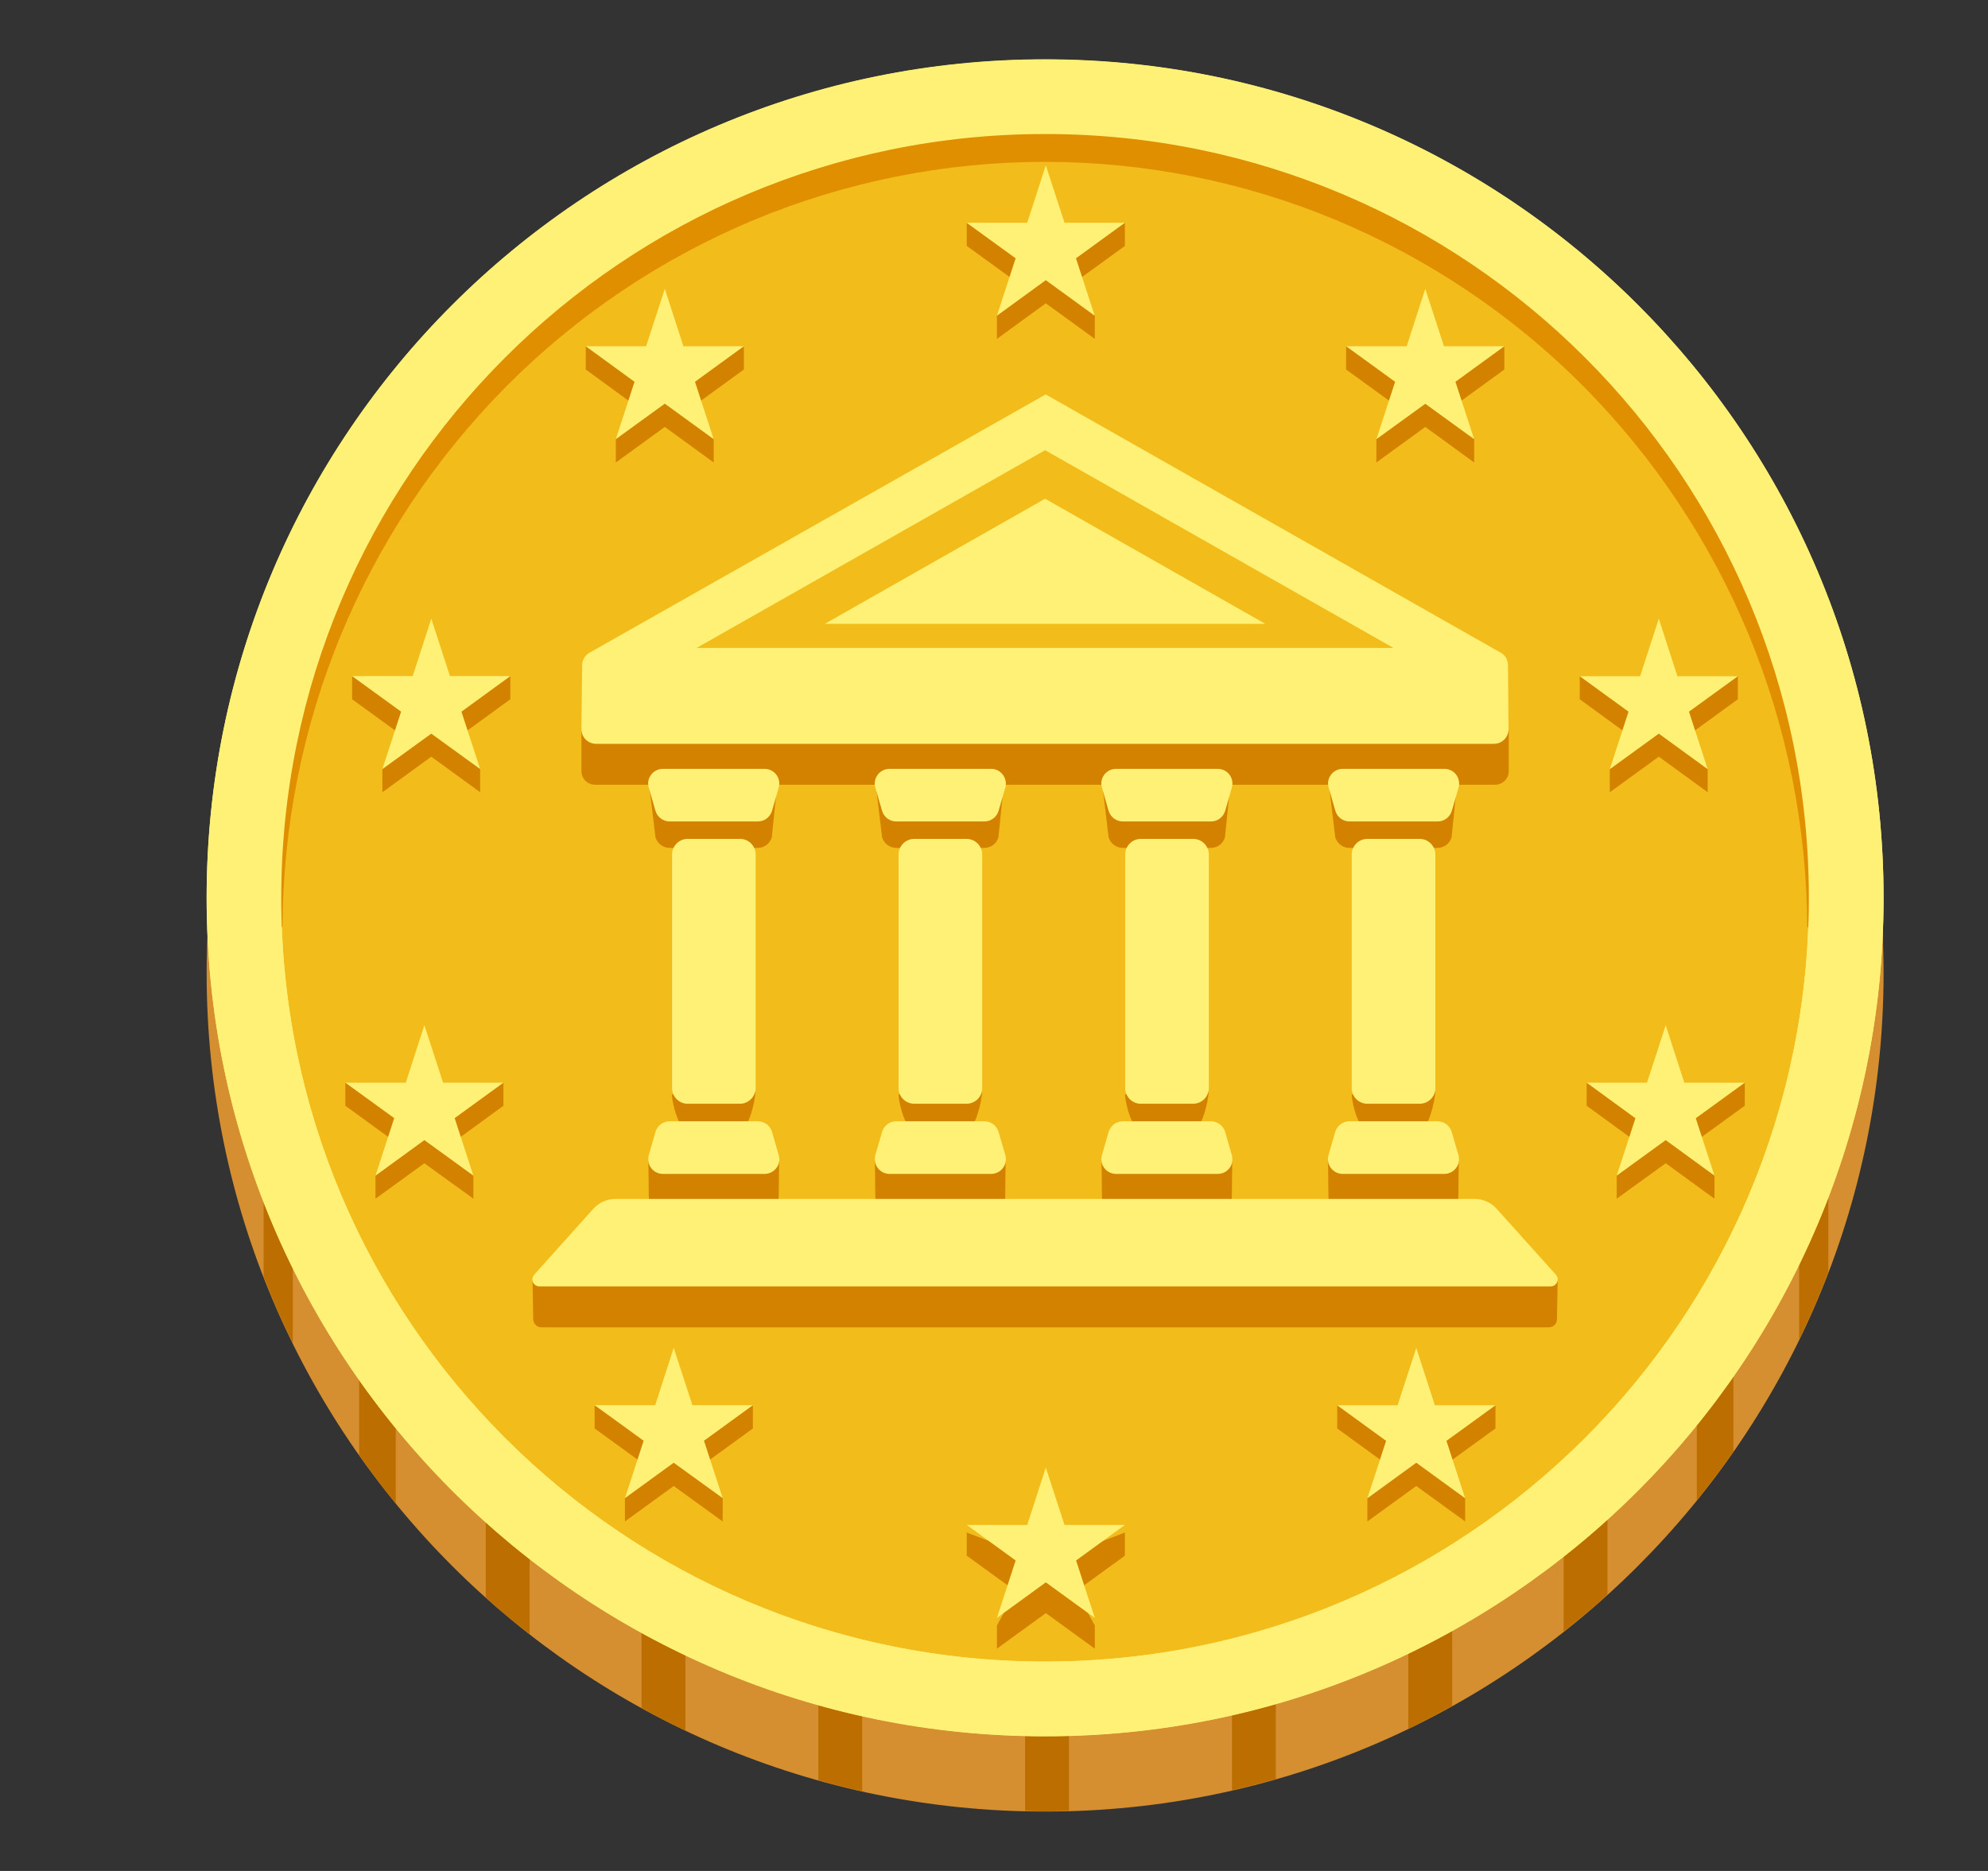 <svg width="17" height="16" viewBox="0 0 17 16" fill="none" xmlns="http://www.w3.org/2000/svg">
<rect x="0" y="0" width="17" height="16" fill="#333333" stroke="none"/>
<g id="noto:coin" clip-path="url(#clip0_215_2793)">
<path id="Vector" d="M8.937 15.492C12.896 15.492 16.107 12.282 16.107 8.322C16.107 4.362 12.896 1.152 8.937 1.152C4.977 1.152 1.767 4.362 1.767 8.322C1.767 12.282 4.977 15.492 8.937 15.492Z" fill="#D68F30"/>
<path id="Vector_2" d="M2.254 10.185V10.917C2.329 11.111 2.413 11.302 2.504 11.487V10.185H2.254ZM3.071 11.564V12.444C3.171 12.585 3.275 12.724 3.384 12.857V11.564H3.071ZM4.154 12.714V13.662C4.275 13.771 4.4 13.875 4.529 13.975V12.714H4.154ZM5.486 13.587V14.607C5.609 14.675 5.734 14.739 5.861 14.8V13.587H5.486ZM6.998 14.144V15.224C7.121 15.259 7.246 15.29 7.373 15.319V14.144H6.998ZM8.766 14.336V15.487C8.823 15.489 8.879 15.491 8.936 15.491C9.005 15.491 9.074 15.487 9.141 15.486V14.336H8.766V14.336ZM10.535 14.135V15.31C10.661 15.281 10.786 15.249 10.91 15.214V14.135H10.535V14.135ZM12.043 13.571V14.785C12.17 14.724 12.295 14.657 12.418 14.589V13.571H12.043ZM13.371 12.69V13.952C13.5 13.852 13.625 13.747 13.746 13.637V12.69H13.371ZM14.823 11.536H14.51V12.83C14.619 12.695 14.724 12.556 14.823 12.414V11.536ZM15.635 10.152H15.385V11.457C15.476 11.269 15.56 11.075 15.635 10.879V10.152Z" fill="#BC6F00"/>
<path id="Vector_3" d="M8.937 14.847C12.896 14.847 16.107 11.637 16.107 7.677C16.107 3.717 12.896 0.507 8.937 0.507C4.977 0.507 1.767 3.717 1.767 7.677C1.767 11.637 4.977 14.847 8.937 14.847Z" fill="#FFF176"/>
<path id="Vector_4" d="M8.937 14.209C12.544 14.209 15.468 11.285 15.468 7.678C15.468 4.071 12.544 1.146 8.937 1.146C5.329 1.146 2.405 4.071 2.405 7.678C2.405 11.285 5.329 14.209 8.937 14.209Z" fill="#F2BC1A"/>
<path id="Vector_5" d="M2.393 7.928C2.346 7.068 2.495 6.195 2.795 5.378C3.108 4.563 3.586 3.809 4.19 3.169C5.403 1.886 7.163 1.143 8.936 1.134C10.71 1.144 12.471 1.886 13.681 3.17C14.286 3.809 14.764 4.564 15.076 5.378C15.378 6.196 15.526 7.068 15.479 7.928H15.454C15.451 7.07 15.281 6.22 14.954 5.428C14.626 4.636 14.146 3.915 13.543 3.306C12.939 2.698 12.221 2.215 11.43 1.884C10.64 1.554 9.792 1.384 8.935 1.384C8.079 1.384 7.231 1.554 6.44 1.884C5.649 2.215 4.932 2.698 4.328 3.306C3.724 3.915 3.244 4.635 2.916 5.428C2.589 6.22 2.419 7.07 2.416 7.928H2.393V7.928Z" fill="#E08F00"/>
<path id="Vector_6" d="M8.937 0.509C4.977 0.509 1.767 3.719 1.767 7.679C1.767 11.639 4.977 14.849 8.937 14.849C12.897 14.849 16.107 11.639 16.107 7.679C16.107 3.719 12.897 0.509 8.937 0.509ZM8.937 14.21C5.329 14.21 2.405 11.286 2.405 7.679C2.405 4.07 5.329 1.146 8.937 1.146C12.544 1.146 15.468 4.07 15.468 7.678C15.468 11.285 12.544 14.21 8.937 14.21Z" fill="#FFF176"/>
<path id="Vector_7" d="M5.685 2.669L5.844 3.16L6.361 2.963V3.16L5.943 3.464L6.103 3.756V3.955L5.685 3.651L5.266 3.955V3.756L5.426 3.464L5.009 3.16V2.963L5.525 3.16L5.685 2.669ZM3.688 5.489L3.848 5.98L4.364 5.783V5.98L3.946 6.284L4.106 6.578V6.775L3.688 6.471L3.27 6.775V6.578L3.43 6.284L3.011 5.98V5.783L3.529 5.98L3.688 5.489ZM3.629 8.965L3.789 9.456L4.305 9.259V9.456L3.888 9.76L4.048 10.054V10.251L3.629 9.948L3.211 10.251V10.054L3.371 9.76L2.953 9.456V9.259L3.47 9.456L3.629 8.965ZM5.761 11.725L5.921 12.216L6.438 12.019V12.216L6.02 12.52L6.18 12.813V13.011L5.761 12.708L5.344 13.011V12.813L5.504 12.52L5.085 12.216V12.019L5.603 12.216L5.761 11.725ZM12.188 2.669L12.029 3.16L11.511 2.963V3.16L11.93 3.464L11.77 3.756V3.955L12.188 3.651L12.606 3.955V3.756L12.446 3.464L12.864 3.16V2.963L12.348 3.16L12.188 2.669ZM14.185 5.489L14.025 5.98L13.509 5.783V5.98L13.926 6.284L13.766 6.578V6.775L14.185 6.471L14.603 6.775V6.578L14.443 6.284L14.861 5.98V5.783L14.344 5.98L14.185 5.489ZM14.244 8.965L14.084 9.456L13.568 9.259V9.456L13.985 9.76L13.825 10.054V10.251L14.244 9.948L14.661 10.251V10.054L14.501 9.76L14.92 9.456V9.259L14.403 9.456L14.244 8.965ZM12.111 11.725L11.951 12.216L11.435 12.019V12.216L11.853 12.52L11.693 12.813V13.011L12.111 12.708L12.529 13.011V12.813L12.369 12.52L12.788 12.216V12.019L12.27 12.216L12.111 11.725Z" fill="#D38200"/>
<path id="Vector_8" d="M12.111 11.527L12.27 12.018H12.788L12.369 12.322L12.529 12.813L12.111 12.509L11.693 12.813L11.853 12.322L11.435 12.018H11.951L12.111 11.527ZM14.244 8.768L14.403 9.259H14.92L14.501 9.563L14.661 10.054L14.244 9.75L13.825 10.054L13.985 9.563L13.568 9.259H14.084L14.244 8.768ZM14.185 5.291L14.344 5.783H14.861L14.443 6.086L14.603 6.578L14.185 6.274L13.766 6.578L13.926 6.086L13.509 5.783H14.025L14.185 5.291ZM12.188 2.47L12.348 2.961H12.864L12.446 3.265L12.606 3.756L12.188 3.453L11.77 3.756L11.93 3.265L11.511 2.961H12.029L12.188 2.47Z" fill="#FFF176"/>
<path id="Vector_9" d="M8.943 12.812L9.103 13.304L9.619 13.106V13.304L9.202 13.607L9.362 13.901V14.099L8.943 13.795L8.525 14.099V13.901L8.685 13.607L8.267 13.304V13.106L8.784 13.304L8.943 12.812Z" fill="#D38200"/>
<path id="Vector_10" d="M8.943 12.55L9.103 13.041H9.619L9.202 13.345L9.362 13.836L8.943 13.532L8.525 13.836L8.685 13.345L8.267 13.041H8.784L8.943 12.55Z" fill="#FFF176"/>
<path id="Vector_11" d="M8.943 1.611L9.103 2.103L9.619 1.905V2.103L9.202 2.406L9.362 2.7V2.898L8.943 2.594L8.525 2.898V2.7L8.685 2.406L8.267 2.103V1.905L8.784 2.103L8.943 1.611Z" fill="#D38200"/>
<path id="Vector_12" d="M8.943 1.414L9.103 1.905H9.619L9.201 2.209L9.361 2.7L8.943 2.396L8.525 2.7L8.685 2.209L8.266 1.905H8.784L8.943 1.414ZM5.761 11.526L5.603 12.017H5.085L5.504 12.321L5.344 12.812L5.761 12.509L6.18 12.812L6.02 12.321L6.438 12.017H5.921L5.761 11.526ZM3.629 8.767L3.47 9.259H2.953L3.371 9.562L3.211 10.054L3.629 9.75L4.048 10.054L3.888 9.562L4.305 9.259H3.789L3.629 8.767ZM3.688 5.291L3.529 5.782H3.011L3.43 6.086L3.27 6.577L3.688 6.274L4.106 6.577L3.946 6.086L4.364 5.782H3.848L3.688 5.291ZM5.685 2.47L5.525 2.961H5.009L5.426 3.265L5.266 3.756L5.685 3.452L6.103 3.756L5.943 3.265L6.361 2.961H5.844L5.685 2.47Z" fill="#FFF176"/>
<path id="Vector_13" d="M12.839 6.025C12.839 5.981 5.042 6.025 5.042 6.025L4.972 6.235V6.594C4.972 6.659 5.024 6.711 5.089 6.711H12.784C12.849 6.711 12.902 6.659 12.902 6.594V6.245L12.839 6.025ZM12.85 10.687H5.074L4.554 10.949L4.56 11.285C4.562 11.321 4.592 11.351 4.629 11.351H13.245C13.282 11.351 13.313 11.322 13.314 11.285L13.32 10.955L12.85 10.687Z" fill="#D38200"/>
<path id="Vector_14" d="M6.328 9.665H5.88C5.806 9.665 5.746 9.433 5.746 9.359L6.46 9.336C6.46 9.41 6.4 9.665 6.328 9.665V9.665ZM6.48 7.251H5.726C5.67 7.251 5.621 7.214 5.605 7.16L5.546 6.669H6.65L6.6 7.16C6.585 7.214 6.536 7.251 6.48 7.251ZM5.726 9.814H6.48C6.536 9.814 6.648 9.849 6.663 9.903C6.663 9.903 6.659 10.136 6.659 10.229C6.659 10.321 6.621 10.389 6.538 10.389H5.669C5.585 10.389 5.548 10.314 5.548 10.229C5.548 10.144 5.544 9.905 5.544 9.905C5.56 9.851 5.67 9.814 5.726 9.814V9.814ZM12.14 9.665H11.693C11.619 9.665 11.559 9.433 11.559 9.359L12.273 9.336C12.273 9.41 12.214 9.665 12.14 9.665V9.665ZM12.293 7.251H11.539C11.483 7.251 11.434 7.214 11.418 7.16L11.359 6.669H12.463L12.413 7.16C12.398 7.214 12.349 7.251 12.293 7.251ZM11.539 9.814H12.293C12.349 9.814 12.46 9.849 12.475 9.903C12.475 9.903 12.471 10.136 12.471 10.229C12.471 10.321 12.434 10.389 12.35 10.389H11.481C11.398 10.389 11.36 10.314 11.36 10.229C11.36 10.144 11.356 9.905 11.356 9.905C11.373 9.851 11.483 9.814 11.539 9.814V9.814ZM10.203 9.665H9.755C9.681 9.665 9.621 9.433 9.621 9.359L10.335 9.336C10.335 9.41 10.276 9.665 10.203 9.665V9.665ZM10.355 7.251H9.601C9.545 7.251 9.496 7.214 9.48 7.16L9.421 6.669H10.525L10.475 7.16C10.46 7.214 10.411 7.251 10.355 7.251ZM9.601 9.814H10.355C10.411 9.814 10.523 9.849 10.538 9.903C10.538 9.903 10.534 10.136 10.534 10.229C10.534 10.321 10.496 10.389 10.413 10.389H9.544C9.46 10.389 9.423 10.314 9.423 10.229C9.423 10.144 9.419 9.905 9.419 9.905C9.435 9.851 9.545 9.814 9.601 9.814V9.814ZM8.265 9.665H7.818C7.744 9.665 7.684 9.433 7.684 9.359L8.398 9.336C8.398 9.41 8.339 9.665 8.265 9.665V9.665ZM8.418 7.251H7.664C7.608 7.251 7.559 7.214 7.543 7.16L7.484 6.669H8.588L8.538 7.16C8.523 7.214 8.474 7.251 8.418 7.251ZM7.664 9.814H8.418C8.474 9.814 8.585 9.849 8.6 9.903C8.6 9.903 8.596 10.136 8.596 10.229C8.596 10.321 8.559 10.389 8.475 10.389H7.606C7.523 10.389 7.485 10.314 7.485 10.229C7.485 10.144 7.481 9.905 7.481 9.905C7.498 9.851 7.608 9.814 7.664 9.814V9.814Z" fill="#D38200"/>
<path id="Vector_15" d="M12.895 5.69C12.895 5.646 12.873 5.605 12.839 5.585L8.942 3.373L5.039 5.583C5.002 5.605 4.978 5.646 4.978 5.69L4.972 6.236C4.972 6.305 5.028 6.361 5.097 6.361H12.775C12.844 6.361 12.9 6.305 12.9 6.236L12.895 5.69V5.69Z" fill="#FFF176"/>
<path id="Vector_16" d="M11.916 5.541L8.937 3.85L5.957 5.541H11.916Z" fill="#F2BC1A"/>
<path id="Vector_17" d="M10.82 5.335L8.937 4.265L7.053 5.335H10.82ZM12.61 10.253H5.263C5.19 10.253 5.122 10.284 5.073 10.338L4.568 10.901C4.533 10.94 4.56 11.001 4.613 11.001H13.26C13.312 11.001 13.339 10.94 13.305 10.901L12.799 10.338C12.752 10.284 12.682 10.253 12.61 10.253V10.253ZM12.14 9.439H11.693C11.619 9.439 11.559 9.379 11.559 9.305V7.308C11.559 7.234 11.619 7.174 11.693 7.174H12.14C12.214 7.174 12.274 7.234 12.274 7.308V9.306C12.274 9.38 12.214 9.439 12.14 9.439ZM12.294 7.025H11.54C11.484 7.025 11.435 6.988 11.419 6.934L11.362 6.735C11.338 6.655 11.399 6.575 11.483 6.575H12.352C12.435 6.575 12.495 6.655 12.473 6.735L12.415 6.934C12.399 6.988 12.349 7.025 12.294 7.025V7.025ZM11.539 9.589H12.293C12.349 9.589 12.398 9.626 12.414 9.68L12.472 9.879C12.495 9.959 12.434 10.039 12.35 10.039H11.482C11.398 10.039 11.338 9.959 11.36 9.879L11.418 9.68C11.434 9.625 11.484 9.589 11.539 9.589V9.589ZM6.328 9.439H5.88C5.807 9.439 5.747 9.379 5.747 9.305V7.308C5.747 7.234 5.807 7.174 5.88 7.174H6.328C6.402 7.174 6.462 7.234 6.462 7.308V9.306C6.46 9.38 6.4 9.439 6.328 9.439ZM6.48 7.025H5.727C5.67 7.025 5.622 6.988 5.605 6.934L5.548 6.735C5.524 6.655 5.585 6.575 5.669 6.575H6.538C6.622 6.575 6.682 6.655 6.659 6.735L6.602 6.934C6.585 6.988 6.537 7.025 6.48 7.025ZM5.727 9.589H6.48C6.537 9.589 6.585 9.626 6.602 9.68L6.659 9.879C6.683 9.959 6.622 10.039 6.538 10.039H5.669C5.585 10.039 5.525 9.959 5.548 9.879L5.605 9.68C5.622 9.625 5.67 9.589 5.727 9.589ZM8.265 9.439H7.818C7.744 9.439 7.684 9.379 7.684 9.305V7.308C7.684 7.234 7.744 7.174 7.818 7.174H8.265C8.339 7.174 8.399 7.234 8.399 7.308V9.306C8.399 9.342 8.385 9.375 8.36 9.4C8.334 9.425 8.301 9.439 8.265 9.439V9.439ZM8.418 7.025H7.664C7.608 7.025 7.559 6.988 7.543 6.934L7.485 6.735C7.462 6.655 7.523 6.575 7.607 6.575H8.475C8.559 6.575 8.619 6.655 8.597 6.735L8.539 6.934C8.523 6.988 8.474 7.025 8.418 7.025ZM7.664 9.589H8.418C8.474 9.589 8.523 9.626 8.539 9.68L8.597 9.879C8.62 9.959 8.559 10.039 8.475 10.039H7.607C7.523 10.039 7.463 9.959 7.485 9.879L7.543 9.68C7.559 9.625 7.608 9.589 7.664 9.589ZM10.203 9.439H9.755C9.682 9.439 9.622 9.379 9.622 9.305V7.308C9.622 7.234 9.682 7.174 9.755 7.174H10.203C10.277 7.174 10.337 7.234 10.337 7.308V9.306C10.336 9.342 10.322 9.375 10.297 9.4C10.272 9.425 10.238 9.439 10.203 9.439V9.439ZM10.355 7.025H9.602C9.545 7.025 9.497 6.988 9.48 6.934L9.423 6.735C9.399 6.655 9.46 6.575 9.544 6.575H10.413C10.497 6.575 10.557 6.655 10.534 6.735L10.477 6.934C10.46 6.988 10.412 7.025 10.355 7.025V7.025ZM9.602 9.589H10.355C10.412 9.589 10.46 9.626 10.477 9.68L10.534 9.879C10.558 9.959 10.497 10.039 10.413 10.039H9.544C9.46 10.039 9.4 9.959 9.423 9.879L9.48 9.68C9.497 9.625 9.547 9.589 9.602 9.589V9.589Z" fill="#FFF176"/>
</g>
<defs>
<clipPath id="clip0_215_2793">
<rect width="16" height="16" fill="white" transform="translate(0.937)"/>
</clipPath>
</defs>
</svg>
